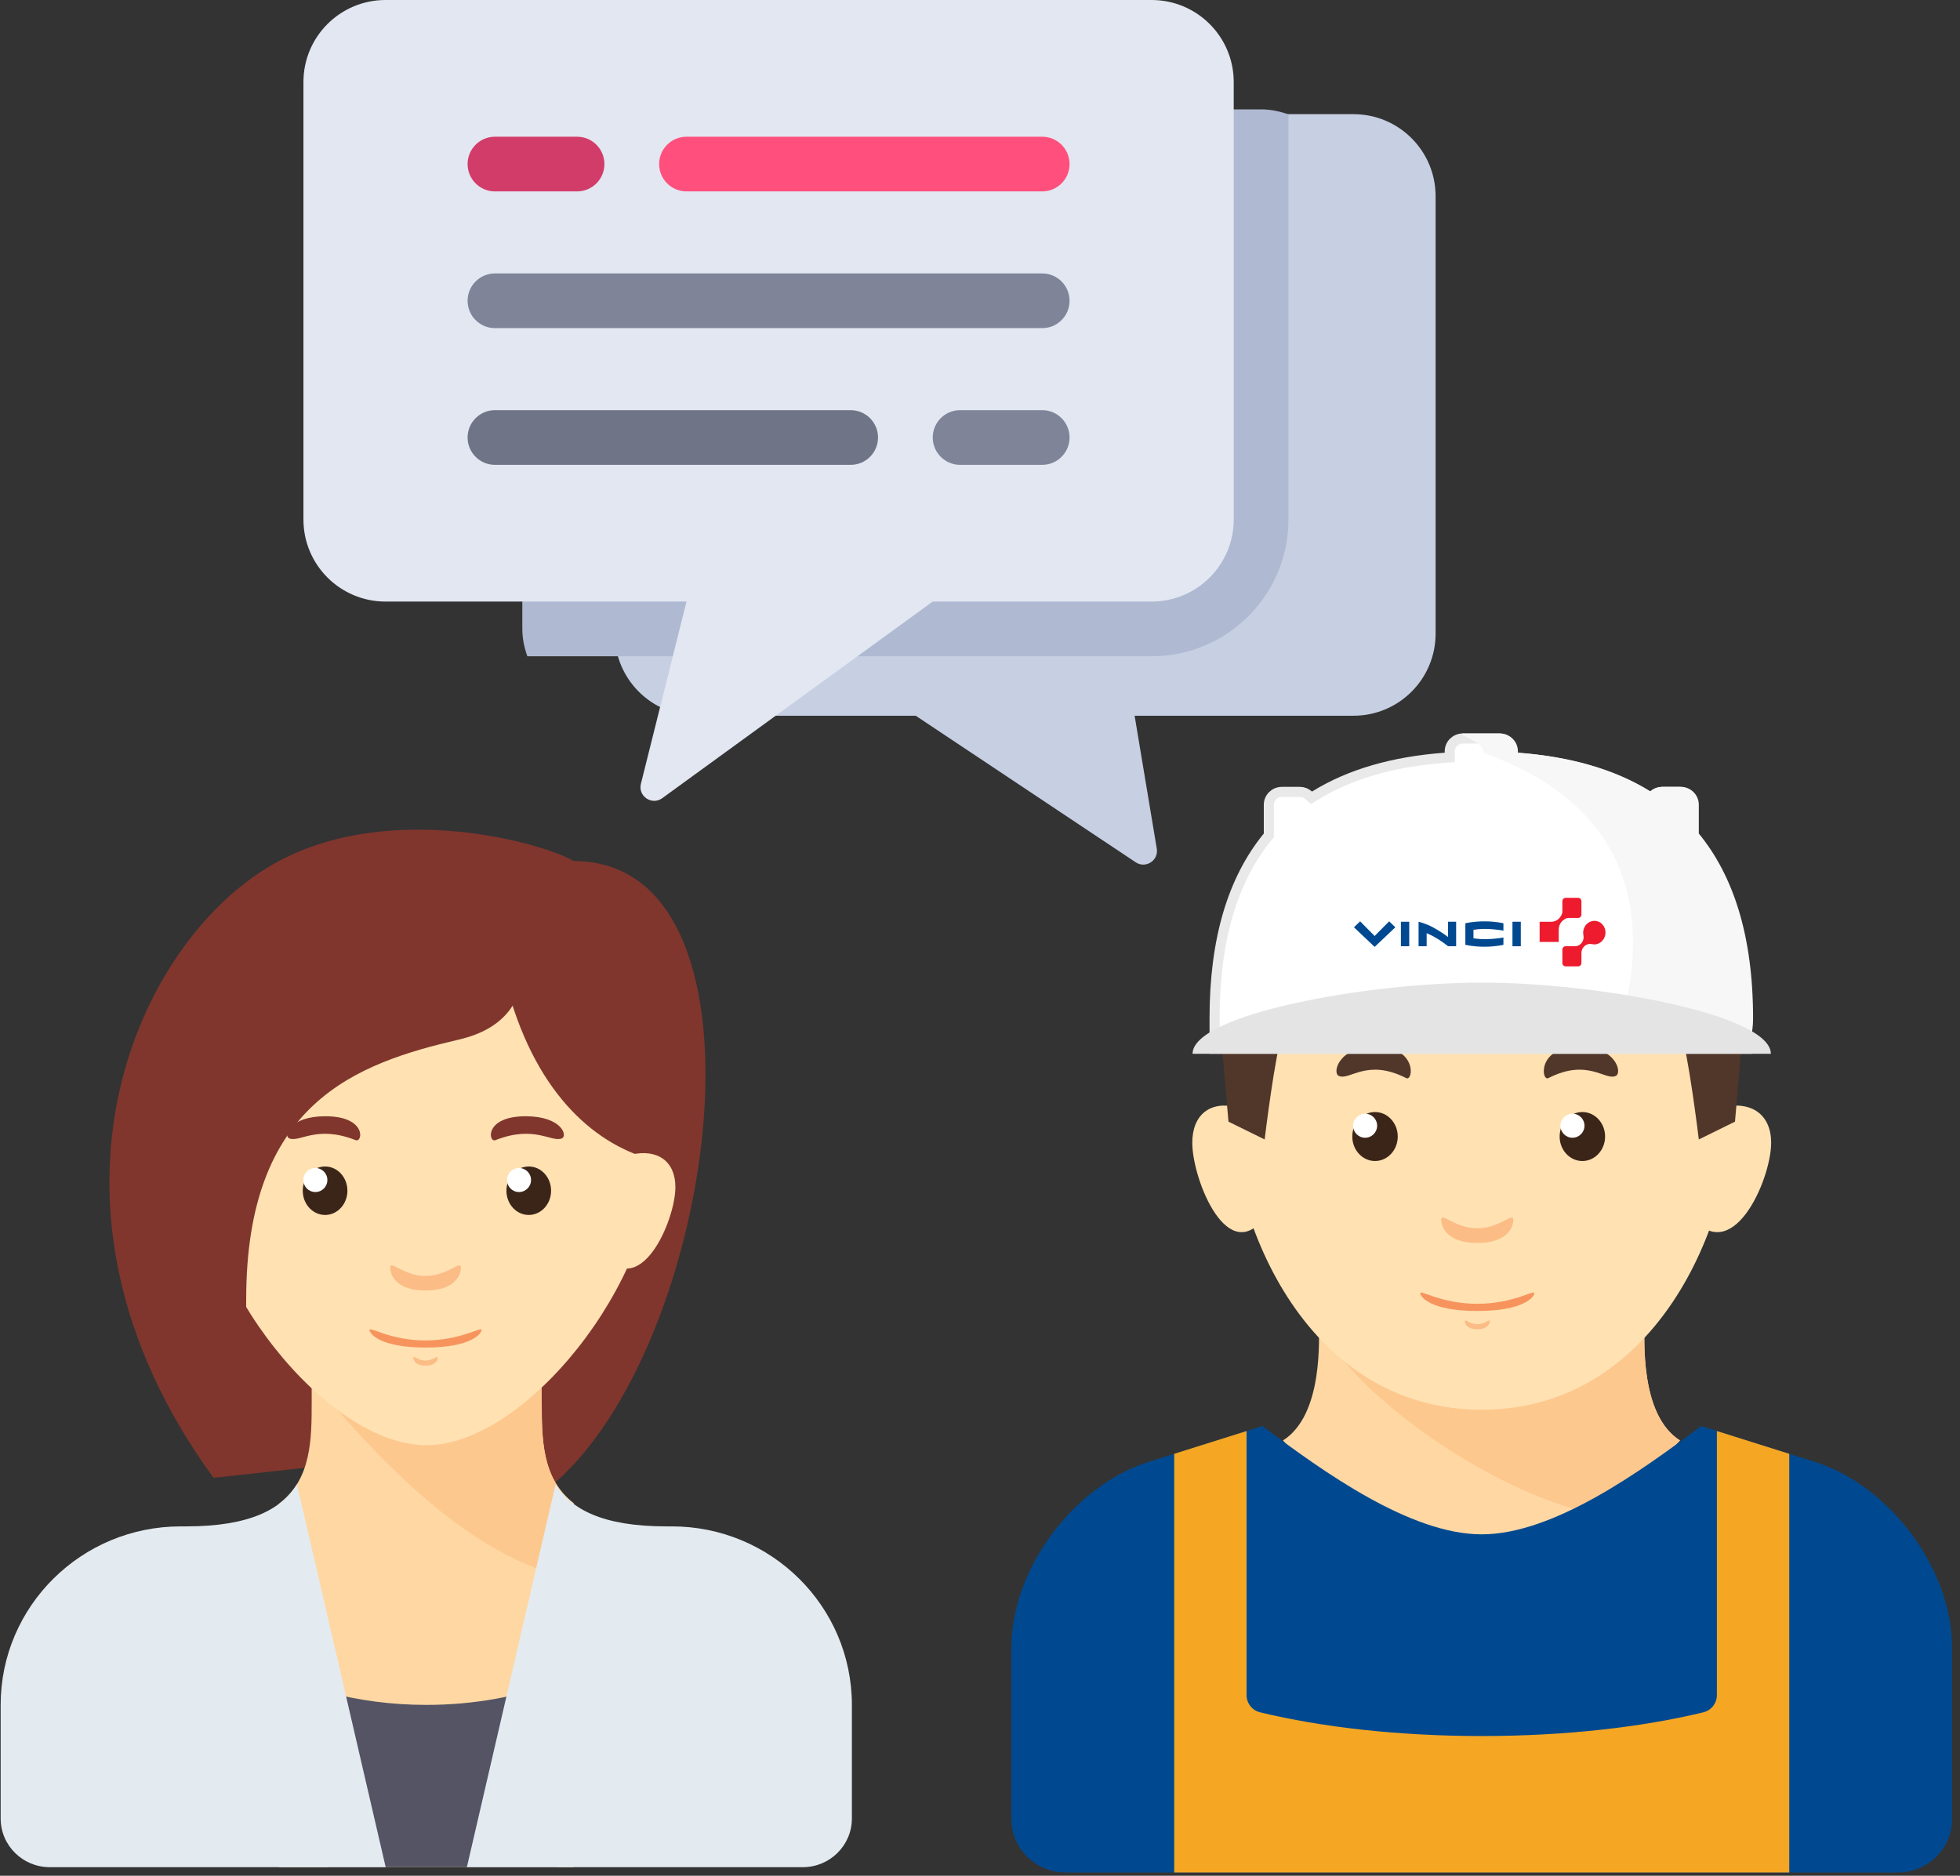 <?xml version="1.0" encoding="UTF-8"?>
<svg width="163px" height="156px" viewBox="0 0 163 156" version="1.1" xmlns="http://www.w3.org/2000/svg" xmlns:xlink="http://www.w3.org/1999/xlink">
    <rect x="0" y="0" width="163" height="156" fill="#333333" stroke="none"/>
    <!-- Generator: Sketch 51.1 (57501) - http://www.bohemiancoding.com/sketch -->
    <title>cap R</title>
    <desc>Created with Sketch.</desc>
    <defs></defs>
    <g id="DESKTOP" stroke="none" stroke-width="1" fill="none" fill-rule="evenodd">
        <g id="desktop-3.1" transform="translate(-562, -204)">
            <g id="cap-R" transform="translate(562, 204)">
                <g id="builder" transform="translate(84, 61)">
                    <path d="M22.697,58.8 C26.061,56.669 25.685,50.326 25.685,48.846 L52.764,48.846 C52.764,50.326 52.347,56.669 55.711,58.8 L39.225,76.969 L22.697,58.8 Z" id="Shape" fill="#FFD7A3" fill-rule="nonzero"></path>
                    <path d="M49.756,65.127 L55.711,58.8 C52.347,56.669 52.764,50.326 52.764,48.846 L25.685,48.846 C27.628,54.341 40.478,63.771 49.756,65.127 Z" id="Shape" fill="#FDC88E" fill-rule="nonzero"></path>
                    <path d="M60.287,29.603 C60.287,41.457 53.349,56.246 39.225,56.246 C25.1,56.246 18.163,41.457 18.163,29.603 C18.163,17.75 27.593,13.321 39.225,13.321 C50.857,13.321 60.287,17.75 60.287,29.603 Z" id="Shape" fill="#FFE1B2" fill-rule="nonzero"></path>
                    <path d="M73.826,94.731 C76.319,94.731 78.339,92.743 78.339,90.291 L78.339,76.015 C78.339,69.502 73.181,62.549 66.877,60.565 L57.465,57.602 C52.401,61.411 45.165,66.608 39.225,66.608 C33.285,66.608 26.049,61.411 20.985,57.602 L11.573,60.565 C5.268,62.549 0.11,69.502 0.11,76.015 L0.11,90.291 C0.11,92.743 2.131,94.731 4.623,94.731 L73.826,94.731 Z" id="Shape" fill="#004990" fill-rule="nonzero"></path>
                    <g id="Group-7" transform="translate(26.543, 25.649)" fill-rule="nonzero">
                        <g id="Group" transform="translate(0.295, 0.263)">
                            <g transform="translate(1.531, 5.423)" id="Oval">
                                <ellipse fill="#3B2519" cx="1.982" cy="2.188" rx="1.89" ry="2.037"></ellipse>
                                <ellipse fill="#FFFFFF" cx="1.158" cy="1.289" rx="1" ry="1"></ellipse>
                            </g>
                            <path d="M0.489,2.563 C1.383,3.003 2.818,1.069 6.103,2.751 C6.702,3.058 7.06,0.128 3.538,0.128 C0.489,0.128 -0.051,2.298 0.489,2.563 Z" id="Shape" fill="#51362A"></path>
                            <g transform="translate(18.679, 5.423)" id="Oval">
                                <ellipse fill="#3B2519" cx="2.078" cy="2.188" rx="1.89" ry="2.037"></ellipse>
                                <ellipse fill="#FFFFFF" cx="1.254" cy="1.289" rx="1" ry="1"></ellipse>
                            </g>
                            <path d="M23.548,2.563 C22.654,3.003 21.219,1.069 17.933,2.751 C17.334,3.058 16.977,0.128 20.499,0.128 C23.548,0.128 24.088,2.298 23.548,2.563 Z" id="Shape" fill="#51362A"></path>
                        </g>
                        <path d="M12.313,15.505 C10.446,15.505 9.32,14.133 9.32,14.797 C9.32,15.461 9.861,16.723 12.313,16.723 C14.766,16.723 15.306,15.461 15.306,14.797 C15.306,14.133 14.181,15.505 12.313,15.505 Z" id="Shape" fill="#FCBC85"></path>
                        <path d="M12.313,23.478 C11.667,23.478 11.278,23.003 11.278,23.233 C11.278,23.463 11.465,23.899 12.313,23.899 C13.162,23.899 13.348,23.463 13.348,23.233 C13.348,23.003 12.959,23.478 12.313,23.478 Z" id="Shape" fill="#FCBC85"></path>
                        <path d="M12.313,21.786 C9.353,21.786 7.569,20.599 7.569,20.9 C7.569,21.201 8.425,22.384 12.313,22.384 C16.201,22.384 17.058,21.201 17.058,20.9 C17.057,20.599 15.274,21.786 12.313,21.786 Z" id="Shape" fill="#F7945E"></path>
                    </g>
                    <path d="M13.65,59.911 L13.65,94.731 L64.8,94.731 L64.8,59.911 L58.782,58.016 L58.782,79.972 C58.782,80.649 58.325,81.248 57.657,81.41 C52.564,82.644 46.176,83.383 39.225,83.383 C32.274,83.383 25.886,82.644 20.793,81.41 C20.124,81.248 19.668,80.649 19.668,79.972 L19.668,58.016 L13.65,59.911 Z" id="Shape" fill="#F5A623" fill-rule="nonzero"></path>
                    <path d="M18.887,31.084 C16.632,30.528 15.154,31.715 15.154,34.044 C15.154,37.128 18.187,44.683 21.375,39.965 C24.563,35.247 18.887,31.084 18.887,31.084 Z" id="Shape" fill="#FFE1B2" fill-rule="nonzero"></path>
                    <path d="M59.221,31.084 C61.683,30.528 63.295,31.715 63.295,34.044 C63.295,37.128 59.985,44.683 56.505,39.965 C53.025,35.247 59.221,31.084 59.221,31.084 Z" id="Shape" fill="#FFE1B2" fill-rule="nonzero"></path>
                    <path d="M22.676,24.885 C22.049,26.489 21.172,33.766 21.172,33.766 L18.163,32.286 L17.317,22.48 L22.676,24.885 Z" id="Shape" fill="#51362A" fill-rule="nonzero"></path>
                    <path d="M55.773,24.885 C56.4,26.489 57.278,33.766 57.278,33.766 L60.287,32.286 L61.133,22.48 L55.773,24.885 Z" id="Shape" fill="#51362A" fill-rule="nonzero"></path>
                    <path d="M17.009,26.223 L61.302,26.223 L61.302,23.683 C61.302,17.133 59.794,12.142 56.883,8.588 L56.788,8.472 L56.788,5.923 C56.788,5.338 56.303,4.861 55.701,4.861 L54.202,4.861 C53.94,4.861 53.691,4.961 53.484,5.144 L53.25,5.35 L52.985,5.185 C50.082,3.382 46.451,2.337 42.133,2.019 L41.744,1.991 L41.744,1.483 C41.744,0.897 41.259,0.42 40.657,0.42 L37.654,0.42 C37.052,0.42 36.567,0.897 36.567,1.483 L36.567,1.991 L36.178,2.019 C31.859,2.338 28.232,3.388 25.332,5.189 L25.066,5.354 L24.832,5.146 C24.624,4.962 24.373,4.861 24.109,4.861 L22.609,4.861 C22.008,4.861 21.522,5.338 21.522,5.923 L21.522,8.475 L21.427,8.591 C18.513,12.149 17.009,17.146 17.009,23.683 L17.009,26.223 Z" id="Shape" stroke="#E9E9E9" stroke-width="0.84" fill="#FFFFFF" fill-rule="nonzero"></path>
                    <g id="VINCI-CONSTRUCTION" transform="translate(28.439, 13.524)">
                        <g transform="translate(0.099, 0.065)" id="Vinci">
                            <g>
                                <g id="Vinci-logo">
                                    <g id="g3" transform="translate(0.06, 0.083)">
                                        <path d="M9.265,2.116 L9.265,3.904 C9.265,3.904 9.882,4.066 10.848,4.066 C11.808,4.066 12.432,3.905 12.432,3.905 L12.432,3.298 C12.432,3.298 11.761,3.436 10.842,3.436 C10.396,3.436 10.1,3.381 9.941,3.364 C9.94,3.218 9.941,2.805 9.941,2.657 C10.119,2.638 10.418,2.584 10.848,2.584 C11.744,2.587 12.432,2.728 12.432,2.728 L12.432,2.116 C12.432,2.116 11.817,1.955 10.848,1.955 C9.872,1.955 9.265,2.116 9.265,2.116 L9.265,2.116 Z" id="path5" fill="#004990"></path>
                                        <polygon id="polygon7" fill="#004990" points="13.184 4.026 13.877 4.026 13.877 1.988 13.184 1.988"></polygon>
                                        <polygon id="polygon9" fill="#004990" points="3.905 4.026 4.598 4.026 4.598 1.988 3.905 1.988"></polygon>
                                        <path d="M7.826,3.255 C7.826,3.255 7.325,2.863 6.588,2.461 C5.943,2.108 5.375,1.991 5.375,1.991 L5.375,4.026 L6.047,4.026 L6.047,2.938 C6.208,3.007 6.381,3.082 6.587,3.195 C7.324,3.598 7.826,4.026 7.826,4.026 L8.499,4.026 L8.499,1.988 L7.826,1.988 L7.826,3.255 L7.826,3.255 Z" id="path11" fill="#004990"></path>
                                        <path d="M1.721,3.174 C1.567,3.022 0.515,1.953 0.515,1.953 L-2.27373675e-13,2.448 L1.721,4.08 L3.442,2.449 L2.929,1.953 C2.929,1.953 1.877,3.022 1.721,3.174 L1.721,3.174 Z" id="path13" fill="#004990"></path>
                                        <path d="M18.649,1.672 C18.797,1.672 18.918,1.545 18.918,1.388 L18.918,0.284 C18.918,0.127 18.797,0 18.649,0 L17.603,0 C17.454,0 17.334,0.127 17.334,0.284 L17.334,1.13 C17.334,1.393 17.144,1.619 17.062,1.709 C16.98,1.799 16.759,1.989 16.407,1.989 L15.442,1.989 L15.442,3.668 L17.032,3.668 L17.032,2.65 C17.033,2.278 17.212,2.045 17.298,1.958 C17.383,1.872 17.597,1.672 17.846,1.672 L18.649,1.672 L18.649,1.672 Z" id="path15" fill="#ED1B2D"></path>
                                        <path d="M20.653,2.195 C20.488,2.019 20.258,1.913 20.002,1.913 C19.479,1.913 19.062,2.362 19.062,2.898 C19.062,2.997 19.102,3.182 19.102,3.261 C19.102,3.684 18.778,4.026 18.378,4.026 L17.603,4.026 C17.454,4.026 17.334,4.153 17.334,4.31 L17.334,5.414 C17.334,5.571 17.454,5.698 17.603,5.698 L18.649,5.698 C18.797,5.698 18.918,5.571 18.918,5.414 L18.918,4.595 C18.918,4.173 19.243,3.831 19.643,3.831 C19.717,3.831 19.893,3.873 19.987,3.873 C20.495,3.873 20.92,3.434 20.92,2.882 C20.92,2.612 20.817,2.371 20.653,2.195 L20.653,2.195 Z" id="path17" fill="#ED1B2D"></path>
                                    </g>
                                </g>
                            </g>
                        </g>
                    </g>
                    <path d="M57.278,8.322 L57.278,5.923 C57.278,5.104 56.603,4.441 55.771,4.441 L54.271,4.441 C53.886,4.441 53.542,4.594 53.276,4.828 C50.236,2.941 46.499,1.915 42.234,1.6 L42.234,1.483 C42.234,0.664 41.559,0 40.727,0 L37.723,0 C36.891,0 39.352,0.664 39.352,1.483 L39.352,1.6 C50.725,5.73 54.307,14.078 50.097,26.643 C57.252,26.352 60.86,26.19 60.92,26.159 C61.501,25.854 61.791,25.029 61.791,23.683 C61.791,16.832 60.154,11.835 57.278,8.322 Z" id="Shape" fill="#F7F7F7" fill-rule="nonzero"></path>
                    <path d="M39.225,20.722 C29.593,20.722 15.178,23.373 15.178,26.643 L63.271,26.643 C63.271,23.373 48.857,20.722 39.225,20.722 Z" id="Shape" fill="#E4E4E4" fill-rule="nonzero"></path>
                </g>
                <g id="doctor-1" transform="translate(0, 69)" fill-rule="nonzero">
                    <g id="Group">
                        <path d="M47.702,2.61 L38.173,53.898 L44.98,55.247 C59.387,44.787 65.57,2.61 47.702,2.61 Z" id="Shape" fill="#80362D"></path>
                        <path d="M47.702,2.61 C45.32,1.176 32.746,-2.466 23.198,2.61 C11.456,8.852 1.189,31.178 17.752,53.898 C17.776,53.93 30.005,52.548 30.005,52.548 L47.702,2.61 Z" id="Shape" fill="#80362D"></path>
                        <path d="M45.053,47.602 L44.979,47.602 L44.979,44.45 L25.92,44.45 L25.92,47.599 C25.92,50.684 25.907,54.038 23.198,56.066 L23.198,86.29 L35.45,86.29 C35.45,86.29 41.866,86.29 47.702,86.29 L47.702,56.019 C45.062,53.986 45.053,50.661 45.053,47.602 Z" id="Shape" fill="#FFD7A3"></path>
                        <path d="M35.45,72.793 C32.523,72.793 29.76,72.408 27.282,71.74 L27.282,86.29 L46.341,86.29 L46.341,70.85 C43.252,72.071 39.503,72.793 35.45,72.793 Z" id="Shape" fill="#545465"></path>
                        <path d="M46.341,61.996 C46.837,62.13 47.285,62.202 47.702,62.237 L47.702,56.019 C45.062,53.986 45.053,50.661 45.053,47.602 L45.051,47.524 L45.051,44.371 L30.004,44.45 L25.92,45.799 C28.643,48.836 36.981,59.465 46.341,61.996 Z" id="Shape" fill="#FDC88E"></path>
                        <path d="M54.509,26.904 C54.509,37.712 43.667,51.198 35.45,51.198 C27.233,51.198 16.391,37.712 16.391,26.904 C16.391,16.096 24.924,12.057 35.45,12.057 C45.976,12.057 54.509,16.096 54.509,26.904 Z" id="Shape" fill="#FFE1B2"></path>
                        <g id="Group-9" transform="translate(23.699, 23.618)">
                            <g id="Group">
                                <g transform="translate(1.203, 4.175)" id="Oval">
                                    <ellipse fill="#3B2519" cx="2.133" cy="2.237" rx="1.857" ry="2.016"></ellipse>
                                    <ellipse fill="#FFFFFF" cx="1.324" cy="1.347" rx="1" ry="1"></ellipse>
                                </g>
                                <path d="M0.366,2.065 C1.244,2.398 2.653,0.932 5.881,2.208 C6.469,2.44 6.82,0.219 3.361,0.219 C0.366,0.219 -0.165,1.864 0.366,2.065 Z" id="Shape" fill="#80362D"></path>
                                <g transform="translate(18.347, 4.175)" id="Oval">
                                    <ellipse fill="#3B2519" cx="1.927" cy="2.237" rx="1.857" ry="2.016"></ellipse>
                                    <ellipse fill="#FFFFFF" cx="1.117" cy="1.347" rx="1" ry="1"></ellipse>
                                </g>
                                <path d="M23.015,2.065 C22.137,2.398 20.727,0.932 17.5,2.208 C16.912,2.44 16.561,0.219 20.02,0.219 C23.015,0.219 23.545,1.864 23.015,2.065 Z" id="Shape" fill="#80362D"></path>
                            </g>
                            <path d="M11.69,13.503 C9.856,13.503 8.751,12.144 8.751,12.802 C8.751,13.459 9.281,14.709 11.69,14.709 C14.1,14.709 14.63,13.459 14.63,12.802 C14.63,12.144 13.525,13.503 11.69,13.503 Z" id="Shape" fill="#FCBC85"></path>
                            <path d="M11.69,20.539 C11.056,20.539 10.674,20.069 10.674,20.296 C10.674,20.524 10.857,20.956 11.69,20.956 C12.524,20.956 12.707,20.524 12.707,20.296 C12.707,20.069 12.325,20.539 11.69,20.539 Z" id="Shape" fill="#FCBC85"></path>
                            <path d="M11.69,18.864 C8.782,18.864 7.031,17.69 7.031,17.988 C7.031,18.285 7.871,19.456 11.69,19.456 C15.509,19.456 16.35,18.285 16.35,17.988 C16.35,17.69 14.598,18.864 11.69,18.864 Z" id="Shape" fill="#F7945E"></path>
                        </g>
                        <path d="M38.173,5.309 C37.408,5.309 34.924,6.161 32.894,6.908 L32.727,6.659 C32.727,6.659 32.447,6.877 31.962,7.255 C30.833,7.68 30.005,8.008 30.005,8.008 L30.323,8.535 C25.156,12.571 13.367,21.804 12.307,22.855 C10.945,24.204 20.475,58.639 20.475,39.051 C20.475,22.686 29.645,19.445 38.173,17.456 C42.03,16.556 43.164,14.307 43.618,12.058 C44.072,9.808 39.534,5.309 38.173,5.309 Z" id="Shape" fill="#80362D"></path>
                        <path d="M42.257,13.407 C44.752,22.292 49.744,26.313 54.424,27.494 C56.988,28.142 55.87,20.156 55.87,20.156 C55.87,20.156 52.24,10.933 51.786,10.708 C51.333,10.483 47.702,2.61 47.702,2.61 L39.534,9.358 L42.257,13.407 Z" id="Shape" fill="#80362D"></path>
                        <path d="M24.693,54.449 C23.418,56.503 20.818,57.947 15.483,57.947 L15.03,57.947 C6.759,57.947 0.055,64.594 0.055,72.793 L0.055,82.241 C0.055,84.477 1.883,86.29 4.139,86.29 L32.074,86.29 L24.693,54.449 Z" id="Shape" fill="#E4EBF0"></path>
                        <path d="M46.207,54.449 C47.482,56.503 50.082,57.947 55.416,57.947 L55.87,57.947 C64.141,57.947 70.845,64.594 70.845,72.793 L70.845,82.241 C70.845,84.477 69.017,86.29 66.761,86.29 L38.826,86.29 L46.207,54.449 Z" id="Shape" fill="#E4EBF0"></path>
                    </g>
                    <path d="M52.481,27.027 C54.709,26.521 56.168,27.603 56.168,29.727 C56.168,32.539 53.173,39.428 50.024,35.126 C46.874,30.823 52.481,27.027 52.481,27.027 Z" id="Shape" fill="#FFE1B2"></path>
                </g>
                <g id="Group-4" transform="translate(25, 0)" fill-rule="nonzero">
                    <path d="M87.562,9.495 L32.951,9.495 C29.181,9.495 26.125,12.549 26.125,16.317 L26.125,52.703 C26.125,56.471 29.181,59.526 32.951,59.526 L51.155,59.526 L69.449,71.715 C70.278,72.267 71.366,71.563 71.202,70.582 L69.359,59.526 L87.562,59.526 C91.332,59.526 94.389,56.471 94.389,52.703 L94.389,16.317 C94.389,12.549 91.332,9.495 87.562,9.495 Z" id="Shape" fill="#C7CFE2"></path>
                    <g id="Group-2">
                        <path d="M18.438,15.919 L18.438,52.305 C18.438,53.107 18.602,53.865 18.856,54.579 L70.774,54.579 C77.057,54.579 82.151,49.488 82.151,43.209 L82.151,9.514 C81.436,9.26 80.678,9.096 79.876,9.096 L25.265,9.096 C21.495,9.097 18.438,12.151 18.438,15.919 Z" id="Shape" fill="#AFB9D2"></path>
                        <path d="M70.774,0 L7.061,0 C3.291,0 0.235,3.055 0.235,6.822 L0.235,43.209 C0.235,46.977 3.291,50.031 7.061,50.031 L32.091,50.031 L28.3,65.188 C28.042,66.219 29.213,67.008 30.073,66.384 L52.57,50.031 L70.774,50.031 C74.544,50.031 77.6,46.977 77.6,43.209 L77.6,6.822 C77.6,3.055 74.544,0 70.774,0 Z" id="Shape" fill="#E2E7F2"></path>
                        <path d="M22.989,15.919 L16.163,15.919 C14.905,15.919 13.887,14.901 13.887,13.645 C13.887,12.389 14.905,11.37 16.163,11.37 L22.989,11.37 C24.247,11.37 25.265,12.389 25.265,13.645 C25.265,14.901 24.247,15.919 22.989,15.919 Z" id="Shape" fill="#D23C69"></path>
                        <path d="M61.672,15.919 L32.091,15.919 C30.833,15.919 29.816,14.901 29.816,13.645 C29.816,12.389 30.833,11.37 32.091,11.37 L61.672,11.37 C62.93,11.37 63.948,12.389 63.948,13.645 C63.948,14.901 62.93,15.919 61.672,15.919 Z" id="Shape" fill="#FF507D"></path>
                        <path d="M61.672,27.29 L16.163,27.29 C14.905,27.29 13.887,26.272 13.887,25.016 C13.887,23.76 14.905,22.741 16.163,22.741 L61.672,22.741 C62.93,22.741 63.948,23.76 63.948,25.016 C63.948,26.272 62.93,27.29 61.672,27.29 Z" id="Shape" fill="#7F8499"></path>
                        <path d="M45.744,38.66 L16.163,38.66 C14.905,38.66 13.887,37.642 13.887,36.386 C13.887,35.13 14.905,34.112 16.163,34.112 L45.744,34.112 C47.002,34.112 48.019,35.13 48.019,36.386 C48.019,37.642 47.002,38.66 45.744,38.66 Z" id="Shape" fill="#707487"></path>
                        <path d="M61.672,38.66 L54.846,38.66 C53.588,38.66 52.57,37.642 52.57,36.386 C52.57,35.13 53.588,34.112 54.846,34.112 L61.672,34.112 C62.93,34.112 63.948,35.13 63.948,36.386 C63.948,37.642 62.93,38.66 61.672,38.66 Z" id="Shape" fill="#7F8499"></path>
                    </g>
                </g>
            </g>
        </g>
    </g>
</svg>